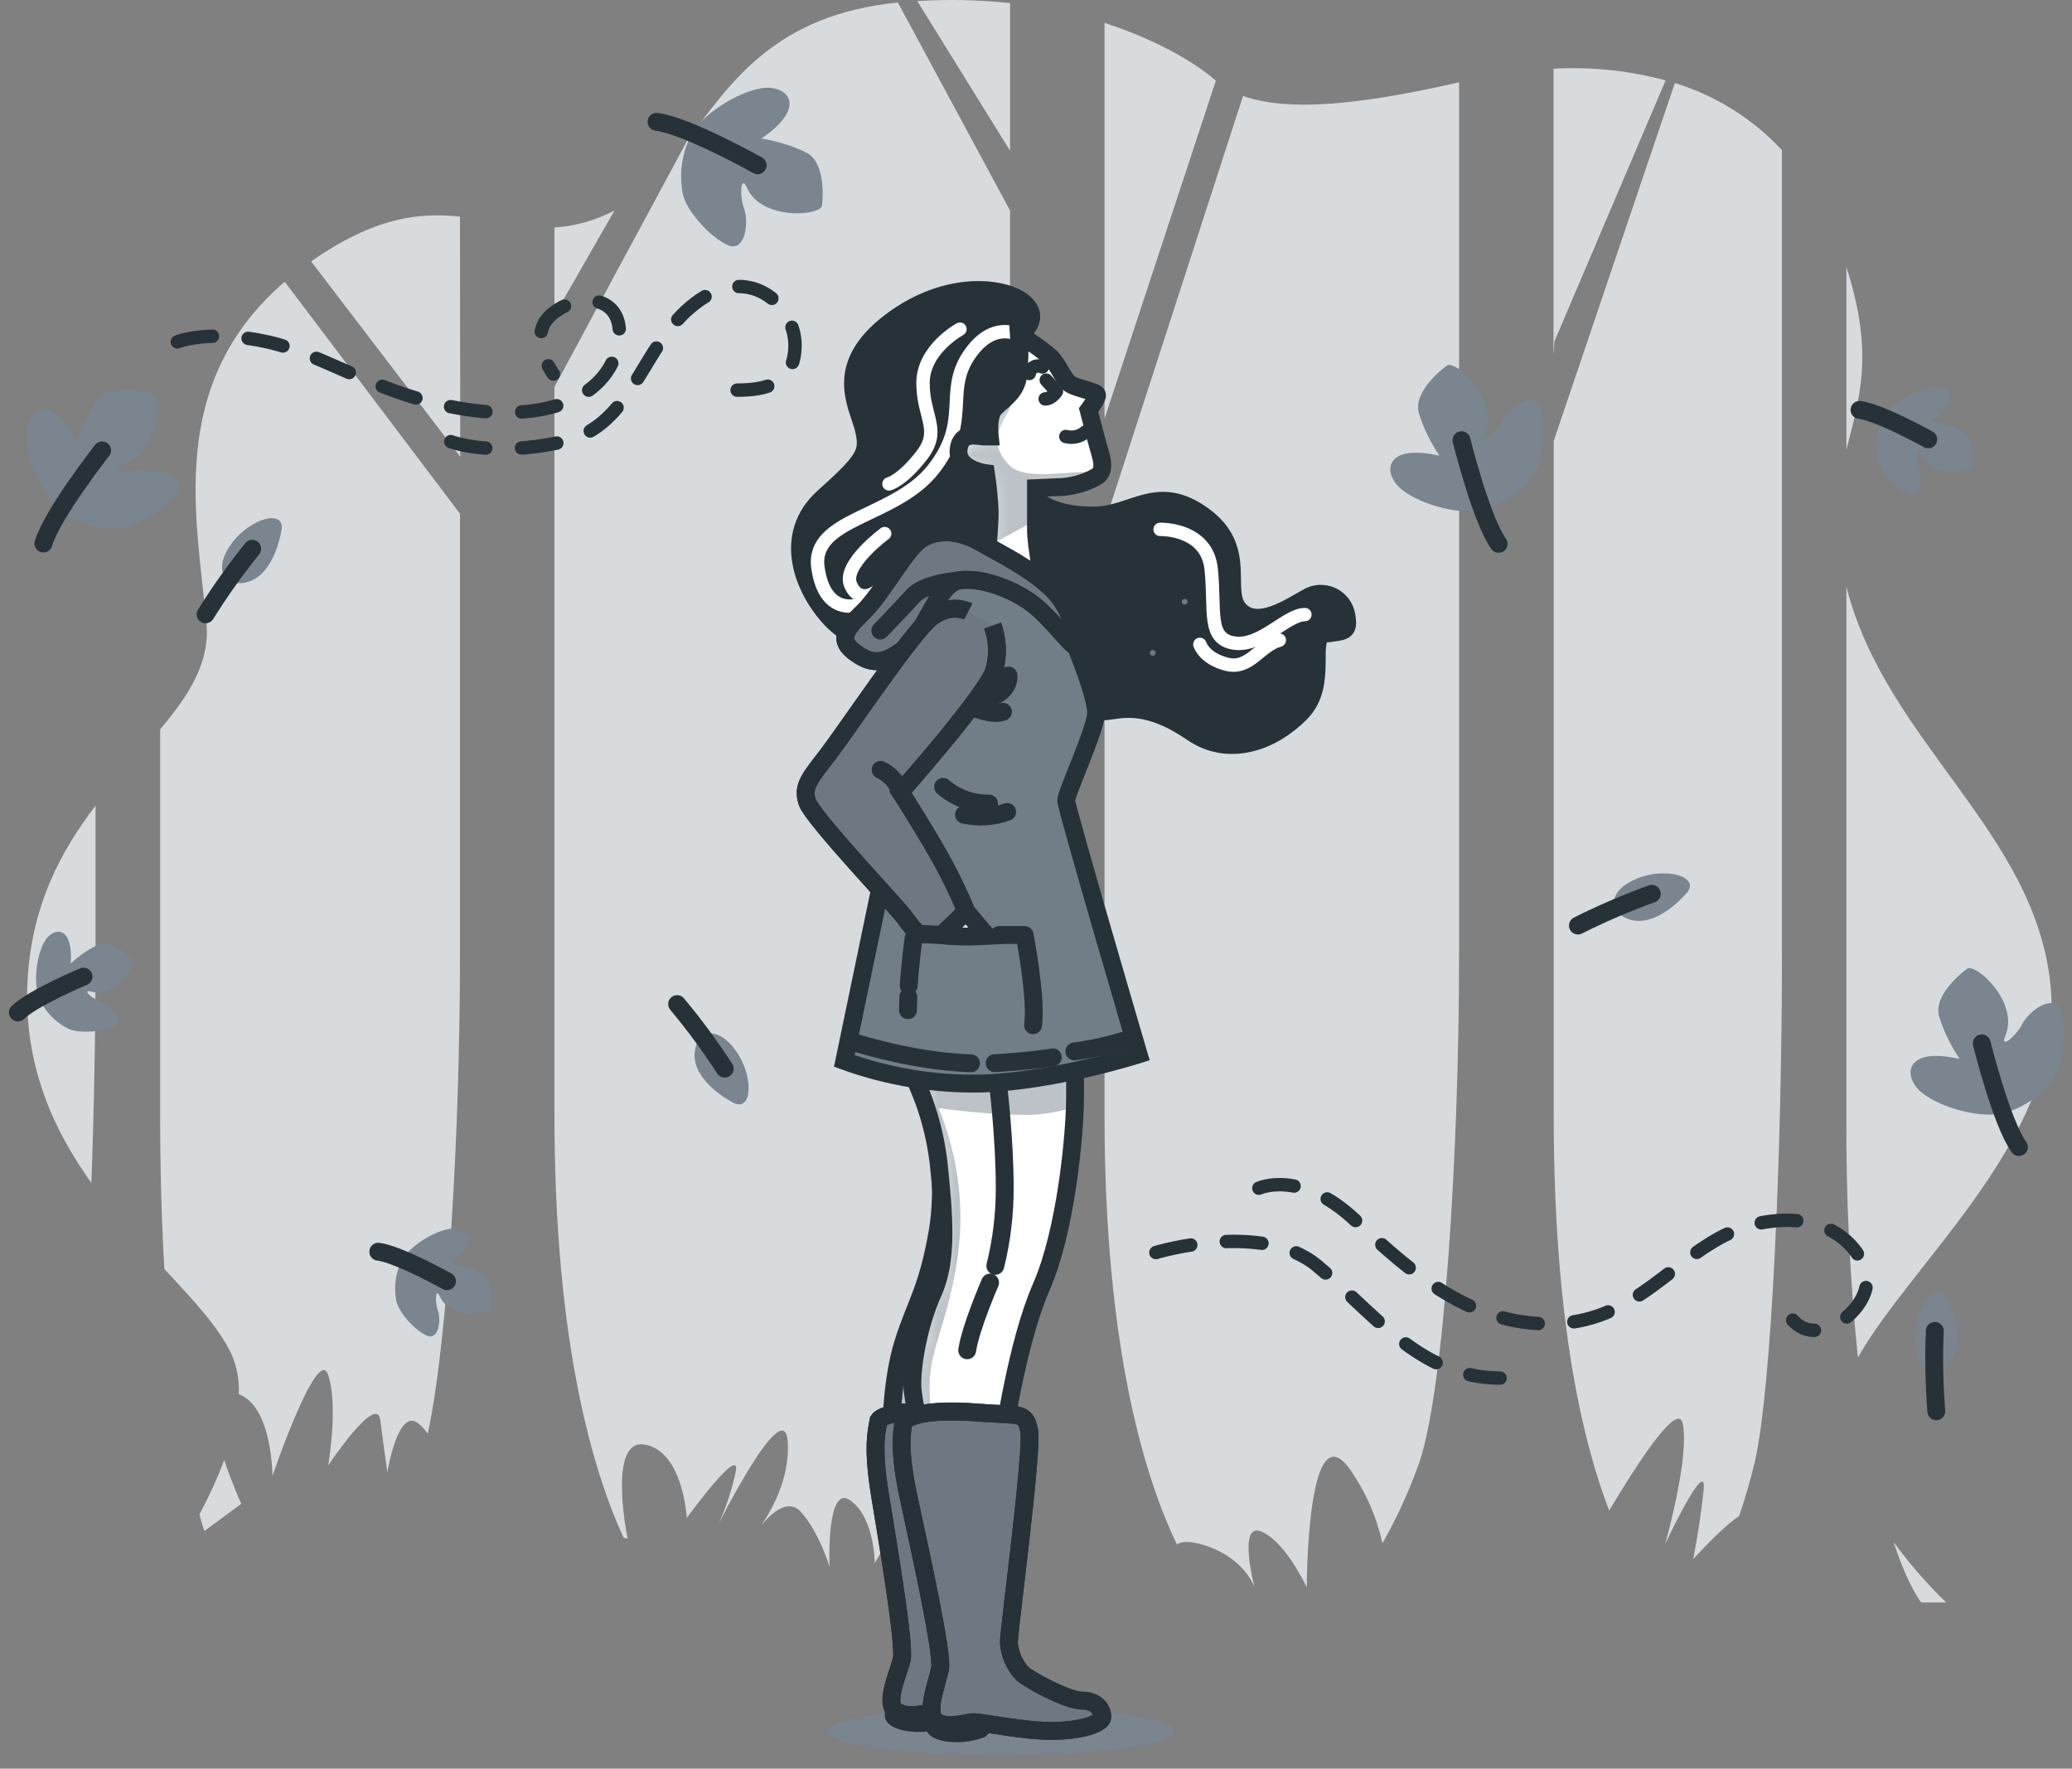 <svg width="116" height="99" viewBox="0 0 116 99" fill="none" xmlns="http://www.w3.org/2000/svg">
<rect x="0" y="0" width="116" height="99" fill="#808080" stroke="none"/>
<path d="M67.772 4.266C67.772 4.266 65.754 2.541 61.836 1.283V23.437L68.07 4.514C67.966 4.437 67.867 4.354 67.772 4.266Z" fill="#7A8590"/>
<path d="M67.216 86.43C69.65 87.095 70.235 88.851 70.235 88.851C70.235 88.851 69.261 85.147 70.627 85.731C71.993 86.316 73.159 88.851 73.159 88.851C73.159 88.851 73.159 78.519 75.695 82.417C76.508 83.62 77.085 84.967 77.395 86.385C78.215 84.94 78.906 83.425 79.46 81.858C80.851 77.795 81.686 64.441 81.686 53.407V4.606C76.173 5.864 72.144 6.276 69.592 5.371L61.836 29.311V62.398C61.836 75.499 64.115 82.771 65.891 86.45C66.102 86.291 66.511 86.241 67.216 86.43Z" fill="#7A8590"/>
<path d="M12.554 81.724C12.159 82.767 11.694 83.783 11.163 84.763C11.252 85.097 11.341 85.403 11.441 85.698L13.508 84.173C13.508 84.173 12.98 83.018 12.554 81.724Z" fill="#7A8590"/>
<path d="M93.248 4.5C91.205 3.95 89.086 3.729 86.973 3.846V19.903L87.026 19.104L93.248 4.5Z" fill="#7A8590"/>
<path d="M114.801 55.191C113.966 46.564 105.617 41.555 103.391 32.929C103.391 32.895 103.377 32.865 103.369 32.834V62.406C103.342 66.941 103.556 71.474 104.012 75.986C107.129 70.496 115.605 63.495 114.801 55.191Z" fill="#7A8590"/>
<path d="M94.208 79.679C94.597 81.627 93.223 86.419 93.223 86.419C93.223 86.419 95.574 81.432 95.379 83.38C95.185 85.328 94.792 87.276 94.792 87.276C94.792 87.276 96.387 85.495 97.364 84.86C97.686 83.914 97.993 82.887 98.237 81.844C99.189 77.781 99.762 64.427 99.762 53.393V8.402C98.127 6.646 96.059 5.352 93.766 4.648L86.984 24.683V62.406C86.984 73.696 88.545 80.542 90.089 84.552C91.631 81.966 93.93 78.407 94.208 79.679Z" fill="#7A8590"/>
<path d="M103.369 14.952V25.179C104.051 22.404 104.972 19.903 103.369 14.952Z" fill="#7A8590"/>
<path d="M56.549 0.173C54.823 -0.01 53.086 -0.048 51.353 0.059L56.549 8.441V0.173Z" fill="#7A8590"/>
<path d="M5.349 53.407V45.098C3.432 47.602 1.76 50.663 1.542 54.913C1.303 59.576 2.967 63.208 5.116 66.213C5.269 62.028 5.349 57.553 5.349 53.407Z" fill="#7A8590"/>
<path d="M106.015 86.321C106.847 88.862 107.565 89.697 107.565 89.697H108.957C107.883 88.656 106.899 87.527 106.015 86.321Z" fill="#7A8590"/>
<path d="M12.952 75.783C13.265 76.492 13.408 77.263 13.369 78.037C15.253 78.736 15.253 82.612 15.253 82.612C15.253 82.612 17.788 75.204 18.372 76.96C18.957 78.716 18.372 82.028 18.372 82.028C18.372 82.028 21.1 77.934 21.294 79.495C21.489 81.056 21.687 82.417 21.687 82.417C21.687 82.417 22.271 78.713 23.44 79.69C23.632 79.854 23.803 80.041 23.949 80.247C25.084 74.959 25.752 63.258 25.752 53.399V28.755L15.94 15.77C9.262 21.519 11.032 29.077 11.56 34.877C11.761 37.089 10.581 38.901 8.967 40.826V62.406C8.967 65.632 9.053 68.49 9.203 71.033C10.823 72.769 12.256 74.303 12.952 75.783Z" fill="#7A8590"/>
<path d="M25.752 12.128C23.526 11.883 20.994 12.128 17.418 14.632L25.766 25.563L25.752 12.128Z" fill="#7A8590"/>
<path d="M35.136 86.121C35.136 86.121 33.967 80.469 36.11 80.859C38.252 81.248 38.45 84.966 38.45 84.966C38.45 84.966 41.567 80.678 41.177 82.431C40.962 83.439 40.635 84.42 40.203 85.356C40.203 85.356 43.907 77.948 44.099 80.678C44.249 82.796 43.111 84.677 42.593 85.409C43.058 84.833 44.08 83.789 44.839 84.627C45.852 85.74 46.439 87.688 46.439 87.688C46.439 87.688 46.245 83.007 47.608 83.984C48.972 84.961 48.972 87.49 48.972 87.49C48.972 87.49 51.045 83.781 51.86 85.247C52.088 85.659 52.252 85.951 52.372 86.163C53.143 84.788 53.795 83.35 54.32 81.863C55.711 77.801 56.546 64.446 56.546 53.413V11.78L50.266 0.14C43.398 0.83 40.941 4.592 38.497 7.828L31.04 21.661V62.406C31.04 75.068 33.166 82.284 34.913 86.074L35.136 86.121Z" fill="#7A8590"/>
<path d="M33.822 12.058C32.942 12.445 32 12.674 31.04 12.734V17.651L34.404 11.78C34.218 11.877 34.023 11.972 33.822 12.058Z" fill="#7A8590"/>
<g opacity="0.7">
<path d="M67.772 4.266C67.772 4.266 65.754 2.541 61.836 1.283V23.437L68.07 4.514C67.966 4.437 67.867 4.354 67.772 4.266Z" fill="white"/>
<path d="M67.216 86.43C69.65 87.095 70.235 88.851 70.235 88.851C70.235 88.851 69.261 85.147 70.627 85.731C71.993 86.316 73.159 88.851 73.159 88.851C73.159 88.851 73.159 78.519 75.695 82.417C76.508 83.62 77.085 84.967 77.395 86.385C78.215 84.94 78.906 83.425 79.46 81.858C80.851 77.795 81.686 64.441 81.686 53.407V4.606C76.173 5.864 72.144 6.276 69.592 5.371L61.836 29.311V62.398C61.836 75.499 64.115 82.771 65.891 86.45C66.102 86.291 66.511 86.241 67.216 86.43Z" fill="white"/>
<path d="M12.554 81.724C12.159 82.767 11.694 83.783 11.163 84.763C11.252 85.097 11.341 85.403 11.441 85.698L13.508 84.173C13.508 84.173 12.98 83.018 12.554 81.724Z" fill="white"/>
<path d="M93.248 4.5C91.205 3.95 89.086 3.729 86.973 3.846V19.903L87.026 19.104L93.248 4.5Z" fill="white"/>
<path d="M114.801 55.191C113.966 46.564 105.617 41.555 103.391 32.929C103.391 32.895 103.377 32.865 103.369 32.834V62.406C103.342 66.941 103.556 71.474 104.012 75.986C107.129 70.496 115.605 63.495 114.801 55.191Z" fill="white"/>
<path d="M94.208 79.679C94.597 81.627 93.223 86.419 93.223 86.419C93.223 86.419 95.574 81.432 95.379 83.38C95.185 85.328 94.792 87.276 94.792 87.276C94.792 87.276 96.387 85.495 97.364 84.86C97.686 83.914 97.993 82.887 98.237 81.844C99.189 77.781 99.762 64.427 99.762 53.393V8.402C98.127 6.646 96.059 5.352 93.766 4.648L86.984 24.683V62.406C86.984 73.696 88.545 80.542 90.089 84.552C91.631 81.966 93.93 78.407 94.208 79.679Z" fill="white"/>
<path d="M103.369 14.952V25.179C104.051 22.404 104.972 19.903 103.369 14.952Z" fill="white"/>
<path d="M56.549 0.173C54.823 -0.01 53.086 -0.048 51.353 0.059L56.549 8.441V0.173Z" fill="white"/>
<path d="M5.349 53.407V45.098C3.432 47.602 1.76 50.663 1.542 54.913C1.303 59.576 2.967 63.208 5.116 66.213C5.269 62.028 5.349 57.553 5.349 53.407Z" fill="white"/>
<path d="M106.015 86.321C106.847 88.862 107.565 89.697 107.565 89.697H108.957C107.883 88.656 106.899 87.527 106.015 86.321Z" fill="white"/>
<path d="M12.952 75.783C13.265 76.492 13.408 77.263 13.369 78.037C15.253 78.736 15.253 82.612 15.253 82.612C15.253 82.612 17.788 75.204 18.372 76.96C18.957 78.716 18.372 82.028 18.372 82.028C18.372 82.028 21.1 77.934 21.294 79.495C21.489 81.056 21.687 82.417 21.687 82.417C21.687 82.417 22.271 78.713 23.44 79.69C23.632 79.854 23.803 80.041 23.949 80.247C25.084 74.959 25.752 63.258 25.752 53.399V28.755L15.94 15.77C9.262 21.519 11.032 29.077 11.56 34.877C11.761 37.089 10.581 38.901 8.967 40.826V62.406C8.967 65.632 9.053 68.49 9.203 71.033C10.823 72.769 12.256 74.303 12.952 75.783Z" fill="white"/>
<path d="M25.752 12.128C23.526 11.883 20.994 12.128 17.418 14.632L25.766 25.563L25.752 12.128Z" fill="white"/>
<path d="M35.136 86.121C35.136 86.121 33.967 80.469 36.11 80.859C38.252 81.248 38.45 84.966 38.45 84.966C38.45 84.966 41.567 80.678 41.177 82.431C40.962 83.439 40.635 84.42 40.203 85.356C40.203 85.356 43.907 77.948 44.099 80.678C44.249 82.796 43.111 84.677 42.593 85.409C43.058 84.833 44.08 83.789 44.839 84.627C45.852 85.74 46.439 87.688 46.439 87.688C46.439 87.688 46.245 83.007 47.608 83.984C48.972 84.961 48.972 87.49 48.972 87.49C48.972 87.49 51.045 83.781 51.86 85.247C52.088 85.659 52.252 85.951 52.372 86.163C53.143 84.788 53.795 83.35 54.32 81.863C55.711 77.801 56.546 64.446 56.546 53.413V11.78L50.266 0.14C43.398 0.83 40.941 4.592 38.497 7.828L31.04 21.661V62.406C31.04 75.068 33.166 82.284 34.913 86.074L35.136 86.121Z" fill="white"/>
<path d="M33.822 12.058C32.942 12.445 32 12.674 31.04 12.734V17.651L34.404 11.78C34.218 11.877 34.023 11.972 33.822 12.058Z" fill="white"/>
</g>
<path d="M12.768 32.55C12.768 32.55 11.897 31.874 12.96 30.427C14.023 28.98 15.954 28.493 15.762 29.654C15.57 30.814 14.797 33.132 12.768 32.55Z" fill="#7A8590"/>
<path d="M14.12 30.717C13.177 31.886 12.305 33.112 11.51 34.387Z" fill="#7A8590"/>
<path d="M14.12 30.717C13.177 31.886 12.305 33.112 11.51 34.387" stroke="#263238" stroke-linecap="round" stroke-linejoin="round"/>
<path d="M90.368 50.894C90.368 50.894 89.976 49.865 91.637 49.18C93.298 48.496 95.202 49.088 94.434 49.976C93.666 50.864 91.798 52.444 90.368 50.894Z" fill="#7A8590"/>
<path d="M92.477 50.029C91.064 50.538 89.682 51.132 88.339 51.807Z" fill="#7A8590"/>
<path d="M92.477 50.029C91.064 50.538 89.682 51.132 88.339 51.807" stroke="#263238" stroke-linecap="round" stroke-linejoin="round"/>
<path d="M108.323 76.774C108.323 76.774 107.209 76.746 107.209 74.948C107.209 73.151 108.467 71.609 109.002 72.664C109.536 73.718 110.298 76.034 108.323 76.774Z" fill="#7A8590"/>
<path d="M108.319 74.495C108.257 75.995 108.285 77.498 108.403 78.995Z" fill="#7A8590"/>
<path d="M108.319 74.495C108.257 75.995 108.285 77.498 108.403 78.995" stroke="#263238" stroke-linecap="round" stroke-linejoin="round"/>
<path d="M39.254 57.974C39.254 57.974 40.17 57.359 41.202 58.822C42.235 60.286 42.098 62.27 41.057 61.725C40.017 61.179 38.069 59.702 39.254 57.974Z" fill="#7A8590"/>
<path d="M40.574 59.819C39.758 58.56 38.868 57.352 37.908 56.201Z" fill="#7A8590"/>
<path d="M40.574 59.819C39.758 58.56 38.868 57.352 37.908 56.201" stroke="#263238" stroke-linecap="round" stroke-linejoin="round"/>
<path d="M4.27 24.775C4.542 23.934 4.936 23.137 5.439 22.41C6.212 21.322 8.472 21.982 8.472 21.982C9.09 22.023 8.87 25.454 6.886 25.983C6.051 26.209 7.228 26.481 7.999 26.325C8.77 26.169 10.484 26.637 9.863 27.569C9.243 28.502 7.529 29.59 6.596 29.59C5.487 29.624 4.397 29.296 3.491 28.654C2.406 27.878 1.476 25.694 1.476 24.302C1.476 22.911 2.873 21.826 4.27 24.775Z" fill="#7A8590"/>
<path d="M5.717 25.209C5.717 25.209 2.914 28.785 2.43 30.424Z" fill="#7A8590"/>
<path d="M5.717 25.209C5.717 25.209 2.914 28.785 2.43 30.424" stroke="#263238" stroke-linecap="round" stroke-linejoin="round"/>
<path d="M80.587 25.507C80.091 24.777 79.704 23.98 79.437 23.139C79.062 21.856 80.974 20.487 80.974 20.487C81.385 20.025 83.954 22.315 83.147 24.202C82.799 25.009 83.751 24.241 84.107 23.534C84.463 22.828 85.882 21.77 86.233 22.833C86.584 23.896 86.383 25.911 85.81 26.645C85.153 27.539 84.223 28.195 83.161 28.513C81.881 28.888 79.596 28.282 78.497 27.419C77.398 26.556 77.403 24.789 80.587 25.507Z" fill="#7A8590"/>
<path d="M81.822 24.639C81.822 24.639 82.907 29.047 83.901 30.441" stroke="#263238" stroke-linecap="round" stroke-linejoin="round"/>
<path d="M109.714 59.273C109.217 58.543 108.83 57.744 108.564 56.902C108.189 55.622 110.098 54.25 110.098 54.25C110.512 53.791 113.078 56.078 112.271 57.968C111.926 58.775 112.875 58.004 113.231 57.297C113.587 56.59 115.009 55.536 115.36 56.599C115.71 57.662 115.51 59.674 114.937 60.408C114.279 61.301 113.35 61.957 112.288 62.276C111.008 62.654 108.723 62.045 107.624 61.185C106.525 60.325 106.53 58.552 109.714 59.273Z" fill="#7A8590"/>
<path d="M110.949 58.402C110.949 58.402 112.034 62.813 113.028 64.204Z" fill="#7A8590"/>
<path d="M110.949 58.402C110.949 58.402 112.034 62.813 113.028 64.204" stroke="#263238" stroke-linecap="round" stroke-linejoin="round"/>
<path d="M42.625 7.756C43.492 7.892 44.336 8.154 45.129 8.532C46.323 9.128 46.025 11.46 46.025 11.46C46.078 12.078 42.655 12.395 41.823 10.517C41.47 9.715 41.383 10.934 41.659 11.677C41.934 12.42 41.737 14.181 40.721 13.711C39.705 13.241 38.367 11.724 38.217 10.803C38.018 9.716 38.177 8.594 38.67 7.606C39.269 6.412 41.269 5.154 42.65 4.937C44.03 4.72 45.321 5.917 42.625 7.756Z" fill="#7A8590"/>
<path d="M42.418 9.253C42.418 9.253 38.453 7.027 36.755 6.818Z" fill="#7A8590"/>
<path d="M42.418 9.253C42.418 9.253 38.453 7.027 36.755 6.818" stroke="#263238" stroke-linecap="round" stroke-linejoin="round"/>
<path d="M25.166 70.699C25.758 70.79 26.333 70.967 26.874 71.225C27.687 71.631 27.484 73.215 27.484 73.215C27.52 73.635 25.193 73.849 24.628 72.575C24.386 72.018 24.331 72.853 24.517 73.362C24.704 73.871 24.57 75.062 23.88 74.754C23.19 74.445 22.28 73.404 22.182 72.781C22.04 72.041 22.143 71.274 22.477 70.599C22.884 69.786 24.244 68.929 25.182 68.784C26.12 68.64 26.997 69.45 25.166 70.699Z" fill="#7A8590"/>
<path d="M25.026 71.715C25.026 71.715 22.33 70.212 21.178 70.062Z" fill="#7A8590"/>
<path d="M25.026 71.715C25.026 71.715 22.33 70.212 21.178 70.062" stroke="#263238" stroke-linecap="round" stroke-linejoin="round"/>
<path d="M3.961 53.928C4.401 53.517 4.899 53.173 5.438 52.906C6.273 52.519 7.386 53.658 7.386 53.658C7.74 53.886 6.473 55.85 5.121 55.508C4.542 55.361 5.16 55.917 5.678 56.081C6.195 56.245 7.049 57.089 6.37 57.437C5.691 57.784 4.322 57.862 3.769 57.553C3.1 57.207 2.561 56.652 2.235 55.973C1.849 55.155 2.015 53.555 2.477 52.725C2.939 51.896 4.108 51.715 3.961 53.928Z" fill="#7A8590"/>
<path d="M4.676 54.665C4.676 54.665 1.821 55.859 1 56.674Z" fill="#7A8590"/>
<path d="M4.676 54.665C4.676 54.665 1.821 55.859 1 56.674" stroke="#263238" stroke-linecap="round" stroke-linejoin="round"/>
<path d="M108.092 23.576C108.684 23.669 109.259 23.847 109.8 24.105C110.613 24.511 110.41 26.094 110.41 26.094C110.446 26.515 108.119 26.729 107.554 25.454C107.312 24.898 107.257 25.733 107.443 26.242C107.63 26.751 107.496 27.942 106.806 27.633C106.116 27.324 105.206 26.284 105.108 25.657C104.966 24.918 105.07 24.151 105.403 23.476C105.81 22.666 107.17 21.806 108.108 21.664C109.046 21.522 109.923 22.326 108.092 23.576Z" fill="#7A8590"/>
<path d="M107.952 24.595C107.952 24.595 105.256 23.092 104.104 22.942Z" fill="#7A8590"/>
<path d="M107.952 24.595C107.952 24.595 105.256 23.092 104.104 22.942" stroke="#263238" stroke-linecap="round" stroke-linejoin="round"/>
<path d="M9.927 19.135C9.927 19.135 11.728 18.414 14.97 19.135C18.212 19.855 21.273 22.196 26.137 22.919C31.001 23.643 34.062 22.018 34.602 19.316C35.142 16.613 32.621 16.255 30.984 17.515C29.348 18.776 30.984 20.938 30.984 20.938" stroke="#263238" stroke-width="0.75" stroke-linecap="round" stroke-linejoin="round" stroke-dasharray="2 2"/>
<path d="M25.235 24.72C25.235 24.72 27.578 25.619 31.541 24.72C35.503 23.821 35.862 19.316 38.923 16.975C41.984 14.635 44.508 17.153 44.508 19.316C44.508 21.478 42.886 21.837 41.266 21.837" stroke="#263238" stroke-width="0.75" stroke-linecap="round" stroke-linejoin="round" stroke-dasharray="2 2"/>
<path d="M70.477 66.508C70.477 66.508 72.817 65.429 75.881 68.309C78.945 71.189 82.546 74.431 87.407 74.072C92.269 73.713 94.253 69.383 98.382 68.49C102.512 67.596 104.505 70.109 104.505 71.731C104.505 73.354 101.802 75.513 100.361 73.894" stroke="#263238" stroke-width="0.75" stroke-linecap="round" stroke-linejoin="round" stroke-dasharray="2 2"/>
<path d="M64.711 70.109C64.711 70.109 70.655 68.309 73.716 70.83C76.777 73.351 79.479 77.136 83.981 77.136" stroke="#263238" stroke-width="0.75" stroke-linecap="round" stroke-linejoin="round" stroke-dasharray="2 2"/>
<path d="M56.06 98.246C61.42 98.246 65.766 97.646 65.766 96.907C65.766 96.168 61.42 95.569 56.06 95.569C50.699 95.569 46.353 96.168 46.353 96.907C46.353 97.646 50.699 98.246 56.06 98.246Z" fill="#7A8590"/>
<path d="M52.161 60.225C52.161 60.225 53.063 65.643 52.498 68.918C51.933 72.193 51.257 72.981 50.581 75.124C49.904 77.266 49.904 79.977 49.904 79.977L52.064 80.205C52.064 80.205 54.869 73.771 55.094 68.465C55.319 63.158 54.304 59.999 54.304 59.999L52.161 60.225Z" fill="white"/>
<mask id="mask0_1616_1289" style="mask-type:luminance" maskUnits="userSpaceOnUse" x="49" y="59" width="7" height="22">
<path d="M52.161 60.225C52.161 60.225 53.063 65.643 52.498 68.918C51.933 72.193 51.257 72.981 50.581 75.124C49.904 77.266 49.904 79.977 49.904 79.977L52.064 80.205C52.064 80.205 54.869 73.771 55.094 68.465C55.319 63.158 54.304 59.999 54.304 59.999L52.161 60.225Z" fill="white"/>
</mask>
<g mask="url(#mask0_1616_1289)">
<path opacity="0.5" d="M52.161 60.225C52.161 60.225 53.063 65.643 52.498 68.918C51.933 72.193 51.257 72.981 50.581 75.124C49.904 77.266 49.904 79.977 49.904 79.977L52.064 80.205C52.064 80.205 54.869 73.771 55.094 68.465C55.319 63.158 54.304 59.999 54.304 59.999L52.161 60.225Z" fill="#7A8590" stroke="#263238" stroke-miterlimit="10"/>
</g>
<path d="M52.161 60.225C52.161 60.225 53.063 65.643 52.498 68.918C51.933 72.193 51.257 72.981 50.581 75.124C49.904 77.266 49.904 79.977 49.904 79.977L52.064 80.205C52.064 80.205 54.869 73.771 55.094 68.465C55.319 63.158 54.304 59.999 54.304 59.999L52.161 60.225Z" stroke="#263238" stroke-miterlimit="10"/>
<path d="M50.191 95.791C50.191 95.791 49.634 96.069 50.581 96.348C51.217 96.498 51.882 96.474 52.506 96.281C52.506 96.281 52.709 96.183 52.434 95.874C52.158 95.566 50.191 95.791 50.191 95.791Z" fill="#263238" stroke="#263238" stroke-miterlimit="10"/>
<path d="M49.189 79.498C49.189 79.498 49.667 78.719 53.302 79.195C55.481 79.473 55.787 79.248 55.954 80.283C56.121 81.318 54.309 91.024 54.284 91.692C54.297 92.321 54.525 92.927 54.93 93.409C55.208 93.715 57.262 94.99 58.066 95.031C58.87 95.073 59.135 95.588 59.115 95.964C59.096 96.339 57.946 96.662 56.332 96.581C54.718 96.501 52.67 95.927 52.158 95.902C51.646 95.877 50.898 96.203 50.188 95.802C49.478 95.401 50.294 93.684 50.483 92.891C50.672 92.098 49.715 86.413 49.267 83.683C48.819 80.953 49.086 80.08 49.189 79.498Z" fill="#7A8590" stroke="#263238" stroke-miterlimit="10"/>
<path opacity="0.1" d="M49.189 79.498C49.189 79.498 49.667 78.719 53.302 79.195C55.481 79.473 55.787 79.248 55.954 80.283C56.121 81.318 54.309 91.024 54.284 91.692C54.297 92.321 54.525 92.927 54.93 93.409C55.208 93.715 57.262 94.99 58.066 95.031C58.87 95.073 59.135 95.588 59.115 95.964C59.096 96.339 57.946 96.662 56.332 96.581C54.718 96.501 52.67 95.927 52.158 95.902C51.646 95.877 50.898 96.203 50.188 95.802C49.478 95.401 50.294 93.684 50.483 92.891C50.672 92.098 49.715 86.413 49.267 83.683C48.819 80.953 49.086 80.08 49.189 79.498Z" fill="black"/>
<path d="M49.189 79.498C49.189 79.498 49.667 78.719 53.302 79.195C55.481 79.473 55.787 79.248 55.954 80.283C56.121 81.318 54.309 91.024 54.284 91.692C54.297 92.321 54.525 92.927 54.93 93.409C55.208 93.715 57.262 94.99 58.066 95.031C58.87 95.073 59.135 95.588 59.115 95.964C59.096 96.339 57.946 96.662 56.332 96.581C54.718 96.501 52.67 95.927 52.158 95.902C51.646 95.877 50.898 96.203 50.188 95.802C49.478 95.401 50.294 93.684 50.483 92.891C50.672 92.098 49.715 86.413 49.267 83.683C48.819 80.953 49.086 80.08 49.189 79.498Z" stroke="#263238" stroke-miterlimit="10"/>
<path d="M50.953 59.849C51.788 61.481 52.327 63.249 52.545 65.07C52.845 67.947 53.074 70.518 52.242 72.335C51.41 74.152 50.953 76.802 51.106 77.937C51.214 78.701 51.366 79.458 51.56 80.205L56.176 80.514C56.176 80.514 56.933 75.14 58.297 72.037C59.66 68.935 60.186 63.561 60.186 61.368C60.207 60.306 60.157 59.243 60.036 58.188L50.499 58.719L50.953 59.849Z" fill="white"/>
<mask id="mask1_1616_1289" style="mask-type:luminance" maskUnits="userSpaceOnUse" x="50" y="58" width="11" height="23">
<path d="M50.953 59.849C51.788 61.481 52.327 63.249 52.545 65.07C52.845 67.947 53.074 70.518 52.242 72.335C51.41 74.152 50.953 76.802 51.106 77.937C51.214 78.701 51.366 79.458 51.56 80.205L56.176 80.514C56.176 80.514 56.933 75.14 58.297 72.037C59.66 68.935 60.186 63.561 60.186 61.368C60.207 60.306 60.157 59.243 60.036 58.188L50.499 58.719L50.953 59.849Z" fill="white"/>
</mask>
<g mask="url(#mask1_1616_1289)">
<g style="mix-blend-mode:multiply" opacity="0.5">
<path d="M50.499 58.714L50.953 59.849C51.788 61.481 52.327 63.249 52.545 65.069C52.845 67.947 53.074 70.518 52.242 72.335C51.41 74.152 50.953 76.802 51.106 77.937C51.209 78.665 51.351 79.387 51.532 80.099H52.397C52.067 79.011 51.965 77.867 52.1 76.737C52.322 74.87 53.444 72.931 53.741 69.121C53.884 66.696 53.476 64.27 52.548 62.025C54.181 62.252 55.827 62.38 57.476 62.409C58.395 62.394 59.306 62.239 60.178 61.95C60.178 61.736 60.178 61.538 60.178 61.363C60.199 60.3 60.148 59.238 60.028 58.182L50.499 58.714Z" fill="#7A8590"/>
</g>
</g>
<path d="M50.953 59.849C51.788 61.481 52.327 63.249 52.545 65.07C52.845 67.947 53.074 70.518 52.242 72.335C51.41 74.152 50.953 76.802 51.106 77.937C51.214 78.701 51.366 79.458 51.56 80.205L56.176 80.514C56.176 80.514 56.933 75.14 58.297 72.037C59.66 68.935 60.186 63.561 60.186 61.368C60.207 60.306 60.157 59.243 60.036 58.188L50.499 58.719L50.953 59.849Z" stroke="#263238" stroke-miterlimit="10"/>
<path d="M55.898 60.884C55.898 60.884 56.249 63.859 56.249 66.425C56.258 67.918 56.082 69.406 55.723 70.855" stroke="#263238" stroke-linecap="round" stroke-linejoin="round"/>
<path d="M55.431 71.79C55.431 71.79 54.318 74.356 54.148 75.58" stroke="#263238" stroke-linecap="round" stroke-linejoin="round"/>
<path d="M57.045 18.751C57.045 18.751 58.33 17.952 57.395 17.017C56.46 16.082 53.113 15.537 49.84 18.03C46.568 20.523 48.048 22.702 48.36 24.027C48.672 25.351 48.438 25.741 46.103 27.842C43.768 29.943 44.934 32.984 46.571 34.696C48.207 36.407 52.189 37.345 54.435 37.103C56.68 36.861 57.863 38.116 58.72 39.051C59.577 39.986 61.366 39.905 62.379 39.749C63.392 39.593 64.711 39.607 66.74 40.999C68.769 42.39 71.192 41.555 72.817 39.908C74.442 38.261 73.126 35.625 74.209 35.469C75.291 35.313 75.533 35.392 75.377 34.456C75.34 34.222 75.246 34 75.103 33.81C74.959 33.621 74.772 33.469 74.556 33.369C74.341 33.269 74.104 33.224 73.867 33.237C73.63 33.25 73.399 33.321 73.196 33.444C72.186 34 70.394 35.236 69.381 34.145C68.368 33.054 69.937 30.719 67.355 28.858C64.772 26.996 63.459 28.858 61.202 28.858C58.945 28.858 57.543 28.078 57.231 26.679C56.92 25.279 57.621 23.796 57.855 22.315C58.088 20.835 57.045 18.751 57.045 18.751Z" fill="#263238" stroke="#263238" stroke-miterlimit="10"/>
<path d="M57.045 18.751C57.045 18.751 55.57 17.869 54.218 19.933C52.865 21.998 54.376 23.59 52.231 26.292C50.085 28.994 45.396 28.994 45.792 31.777C46.187 34.559 48.099 33.844 48.099 33.844" stroke="white" stroke-width="0.75" stroke-linecap="round" stroke-linejoin="round"/>
<path d="M53.742 18.425C53.742 18.425 51.674 19.538 51.674 21.444C51.674 23.351 52.707 24.066 51.594 25.499C50.48 26.932 49.768 27.085 49.768 27.085" stroke="white" stroke-width="0.75" stroke-linecap="round" stroke-linejoin="round"/>
<path d="M49.528 29.868C49.528 29.868 47.144 31.618 47.619 32.731C48.095 33.844 49.05 33.126 49.05 33.126" stroke="white" stroke-width="0.75" stroke-linecap="round" stroke-linejoin="round"/>
<path d="M64.948 29.631C64.948 29.631 67.569 29.55 67.808 31.857C68.048 34.164 67.569 35.753 69.08 35.993C70.591 36.232 72.022 34.401 73.054 34.401" stroke="white" stroke-width="0.75" stroke-linecap="round" stroke-linejoin="round"/>
<path d="M67.174 36.068C67.174 36.068 67.41 36.864 68.682 37.181C69.954 37.498 70.51 36.148 71.623 35.831" stroke="white" stroke-width="0.75" stroke-linecap="round" stroke-linejoin="round"/>
<path d="M57.045 18.751C57.663 19.095 58.245 19.5 58.781 19.961C59.31 20.487 59.519 21.224 59.894 21.486C60.27 21.748 61.419 21.909 61.419 22.118C61.419 22.326 60.946 22.953 60.946 22.953C60.946 22.953 61.419 24.795 61.578 25.321C61.737 25.847 61.842 26.434 61.367 26.69C60.692 27.069 59.931 27.268 59.157 27.269L57.999 27.322V29.637C57.999 30.689 58.472 32.848 58.472 32.848L55.25 31.226C55.25 31.226 55.409 29.384 55.409 28.646C55.376 27.923 55.306 27.202 55.197 26.487C55.197 26.487 53.514 26.278 53.672 25.117C53.809 24.105 54.785 24.433 55.091 24.433H55.409C55.409 24.433 55.303 23.487 55.567 23.014C55.832 22.541 56.831 22.118 56.986 21.119C57.082 20.333 57.101 19.54 57.045 18.751Z" fill="white"/>
<mask id="mask2_1616_1289" style="mask-type:luminance" maskUnits="userSpaceOnUse" x="53" y="18" width="9" height="15">
<path d="M57.045 18.751C57.663 19.095 58.245 19.5 58.781 19.961C59.31 20.487 59.519 21.224 59.894 21.486C60.27 21.748 61.419 21.909 61.419 22.118C61.419 22.326 60.946 22.953 60.946 22.953C60.946 22.953 61.419 24.795 61.578 25.321C61.737 25.847 61.842 26.434 61.367 26.69C60.692 27.069 59.931 27.268 59.157 27.269L57.999 27.322V29.637C57.999 30.689 58.472 32.848 58.472 32.848L55.25 31.226C55.25 31.226 55.409 29.384 55.409 28.646C55.376 27.923 55.306 27.202 55.197 26.487C55.197 26.487 53.514 26.278 53.672 25.117C53.809 24.105 54.785 24.433 55.091 24.433H55.409C55.409 24.433 55.303 23.487 55.567 23.014C55.832 22.541 56.831 22.118 56.986 21.119C57.082 20.333 57.101 19.54 57.045 18.751Z" fill="white"/>
</mask>
<g mask="url(#mask2_1616_1289)">
<g style="mix-blend-mode:multiply" opacity="0.5">
<path d="M56.505 26.041C55.392 24.928 55.907 23.949 56.43 23.053C56.754 22.456 56.944 21.796 56.986 21.119C56.831 22.118 55.829 22.538 55.567 23.014C55.306 23.49 55.409 24.433 55.409 24.433H55.091C54.777 24.433 53.809 24.105 53.672 25.118C53.514 26.278 55.197 26.487 55.197 26.487C55.306 27.202 55.376 27.923 55.409 28.646C55.409 29.1 55.347 29.971 55.303 30.575C56.018 30.196 57.011 29.662 57.988 29.105V27.33L59.146 27.277C59.92 27.276 60.681 27.077 61.355 26.698C61.289 25.936 57.627 27.16 56.505 26.041Z" fill="#7A8590"/>
</g>
</g>
<path d="M57.045 18.751C57.663 19.095 58.245 19.5 58.781 19.961C59.31 20.487 59.519 21.224 59.894 21.486C60.27 21.748 61.419 21.909 61.419 22.118C61.419 22.326 60.946 22.953 60.946 22.953C60.946 22.953 61.419 24.795 61.578 25.321C61.737 25.847 61.842 26.434 61.367 26.69C60.692 27.069 59.931 27.268 59.157 27.269L57.999 27.322V29.637C57.999 30.689 58.472 32.848 58.472 32.848L55.25 31.226C55.25 31.226 55.409 29.384 55.409 28.646C55.376 27.923 55.306 27.202 55.197 26.487C55.197 26.487 53.514 26.278 53.672 25.117C53.809 24.105 54.785 24.433 55.091 24.433H55.409C55.409 24.433 55.303 23.487 55.567 23.014C55.832 22.541 56.831 22.118 56.986 21.119C57.082 20.333 57.101 19.54 57.045 18.751Z" stroke="#263238" stroke-miterlimit="10"/>
<path d="M58.573 21.277L59.146 21.909C59.146 21.909 58.882 22.329 58.514 22.329" stroke="#263238" stroke-width="0.75" stroke-linecap="round" stroke-linejoin="round"/>
<path d="M58.361 20.54C58.29 20.503 58.211 20.484 58.131 20.484C58.05 20.483 57.971 20.502 57.9 20.538C57.828 20.573 57.766 20.625 57.718 20.689C57.67 20.754 57.637 20.828 57.623 20.907" stroke="#263238" stroke-width="0.75" stroke-linecap="round" stroke-linejoin="round"/>
<path d="M60.782 24.171C60.632 24.303 60.452 24.395 60.258 24.441C60.064 24.486 59.862 24.484 59.669 24.433" stroke="#263238" stroke-width="0.75" stroke-linecap="round" stroke-linejoin="round"/>
<path d="M52.467 96.4C52.467 96.4 51.911 96.726 52.901 96.957C53.568 97.079 54.255 97.019 54.891 96.784C54.891 96.784 55.097 96.673 54.794 96.373C54.49 96.072 52.467 96.4 52.467 96.4Z" fill="#263238" stroke="#263238" stroke-miterlimit="10"/>
<path d="M50.578 79.601C50.578 79.601 51.031 78.766 54.816 79.072C57.084 79.253 57.387 78.994 57.615 80.055C57.843 81.115 56.48 91.255 56.48 91.937C56.526 92.586 56.793 93.2 57.237 93.676C57.54 93.98 59.741 95.19 60.576 95.19C61.411 95.19 61.712 95.722 61.712 96.1C61.712 96.478 60.54 96.885 58.873 96.885C57.206 96.885 55.052 96.4 54.524 96.4C53.995 96.4 53.235 96.779 52.478 96.4C51.721 96.022 52.478 94.208 52.631 93.376C52.784 92.544 51.496 86.714 50.889 83.914C50.283 81.115 50.5 80.205 50.578 79.601Z" fill="#7A8590" stroke="#263238" stroke-miterlimit="10"/>
<path opacity="0.1" d="M50.578 79.601C50.578 79.601 51.031 78.766 54.816 79.072C57.084 79.253 57.387 78.994 57.615 80.055C57.843 81.115 56.48 91.255 56.48 91.937C56.526 92.586 56.793 93.2 57.237 93.676C57.54 93.98 59.741 95.19 60.576 95.19C61.411 95.19 61.712 95.722 61.712 96.1C61.712 96.478 60.54 96.885 58.873 96.885C57.206 96.885 55.052 96.4 54.524 96.4C53.995 96.4 53.235 96.779 52.478 96.4C51.721 96.022 52.478 94.208 52.631 93.376C52.784 92.544 51.496 86.714 50.889 83.914C50.283 81.115 50.5 80.205 50.578 79.601Z" fill="black"/>
<path d="M50.578 79.601C50.578 79.601 51.031 78.766 54.816 79.072C57.084 79.253 57.387 78.994 57.615 80.055C57.843 81.115 56.48 91.255 56.48 91.937C56.526 92.586 56.793 93.2 57.237 93.676C57.54 93.98 59.741 95.19 60.576 95.19C61.411 95.19 61.712 95.722 61.712 96.1C61.712 96.478 60.54 96.885 58.873 96.885C57.206 96.885 55.052 96.4 54.524 96.4C53.995 96.4 53.235 96.779 52.478 96.4C51.721 96.022 52.478 94.208 52.631 93.376C52.784 92.544 51.496 86.714 50.889 83.914C50.283 81.115 50.5 80.205 50.578 79.601Z" stroke="#263238" stroke-miterlimit="10"/>
<path d="M60.203 36.12C60.203 36.12 61.414 39.014 61.361 39.964C61.308 40.912 59.691 44.385 59.691 44.806C59.691 45.226 63.746 59.017 63.746 59.017C63.746 59.017 59.165 60.492 55.008 60.648C52.372 60.711 49.748 60.282 47.269 59.384L50.519 43.754L50.255 36.382C50.255 36.382 51.571 31.96 53.873 31.651C56.174 31.343 59.73 35.277 60.203 36.12Z" fill="#7A8590" stroke="#263238" stroke-miterlimit="10"/>
<path opacity="0.1" d="M60.203 36.12C60.203 36.12 61.414 39.014 61.361 39.964C61.308 40.912 59.691 44.385 59.691 44.806C59.691 45.226 63.746 59.017 63.746 59.017C63.746 59.017 59.165 60.492 55.008 60.648C52.372 60.711 49.748 60.282 47.269 59.384L50.519 43.754L50.255 36.382C50.255 36.382 51.571 31.96 53.873 31.651C56.174 31.343 59.73 35.277 60.203 36.12Z" fill="#263238"/>
<path d="M59.405 33.903C59.405 33.903 59.644 34.379 60.832 33.981C62.021 33.583 62.143 33.146 63.095 33.388C64.046 33.63 64.364 33.944 65.115 33.903C65.866 33.861 65.989 33.663 65.989 33.663C65.989 33.663 66.306 33.505 66.186 33.783C66.067 34.061 65.513 34.181 64.795 34.181C64.077 34.181 63.404 33.705 62.655 33.663C61.907 33.622 61.542 34.181 60.752 34.379C60.402 34.48 60.043 34.547 59.68 34.576L59.405 33.903Z" fill="#7A8590" stroke="#263238" stroke-width="0.5" stroke-miterlimit="10"/>
<path opacity="0.1" d="M59.405 33.903C59.405 33.903 59.644 34.379 60.832 33.981C62.021 33.583 62.143 33.146 63.095 33.388C64.046 33.63 64.364 33.944 65.115 33.903C65.866 33.861 65.989 33.663 65.989 33.663C65.989 33.663 66.306 33.505 66.186 33.783C66.067 34.061 65.513 34.181 64.795 34.181C64.077 34.181 63.404 33.705 62.655 33.663C61.907 33.622 61.542 34.181 60.752 34.379C60.402 34.48 60.043 34.547 59.68 34.576L59.405 33.903Z" fill="black"/>
<path d="M59.405 33.903C59.405 33.903 59.644 34.379 60.832 33.981C62.021 33.583 62.143 33.146 63.095 33.388C64.046 33.63 64.364 33.944 65.115 33.903C65.866 33.861 65.989 33.663 65.989 33.663C65.989 33.663 66.306 33.505 66.186 33.783C66.067 34.061 65.513 34.181 64.795 34.181C64.077 34.181 63.404 33.705 62.655 33.663C61.907 33.622 61.542 34.181 60.752 34.379C60.402 34.48 60.043 34.547 59.68 34.576L59.405 33.903Z" stroke="#263238" stroke-width="0.5" stroke-miterlimit="10"/>
<path d="M59.922 35.806C59.922 35.806 60.081 36.084 61.111 36.797C62.14 37.509 63.412 36.719 64.283 36.877C64.29 36.822 64.285 36.766 64.269 36.712C64.252 36.658 64.224 36.609 64.186 36.568C64.149 36.526 64.103 36.493 64.051 36.471C63.999 36.449 63.944 36.439 63.888 36.441C63.451 36.441 63.134 36.997 61.865 36.638C60.596 36.279 59.961 34.974 59.922 35.806Z" fill="#7A8590" stroke="#263238" stroke-width="0.5" stroke-miterlimit="10"/>
<path opacity="0.1" d="M59.922 35.806C59.922 35.806 60.081 36.084 61.111 36.797C62.14 37.509 63.412 36.719 64.283 36.877C64.29 36.822 64.285 36.766 64.269 36.712C64.252 36.658 64.224 36.609 64.186 36.568C64.149 36.526 64.103 36.493 64.051 36.471C63.999 36.449 63.944 36.439 63.888 36.441C63.451 36.441 63.134 36.997 61.865 36.638C60.596 36.279 59.961 34.974 59.922 35.806Z" fill="black"/>
<path d="M59.922 35.806C59.922 35.806 60.081 36.084 61.111 36.797C62.14 37.509 63.412 36.719 64.283 36.877C64.29 36.822 64.285 36.766 64.269 36.712C64.252 36.658 64.224 36.609 64.186 36.568C64.149 36.526 64.103 36.493 64.051 36.471C63.999 36.449 63.944 36.439 63.888 36.441C63.451 36.441 63.134 36.997 61.865 36.638C60.596 36.279 59.961 34.974 59.922 35.806Z" stroke="#263238" stroke-width="0.5" stroke-miterlimit="10"/>
<path d="M64.956 36.546C64.956 36.464 64.931 36.383 64.885 36.314C64.839 36.245 64.774 36.192 64.698 36.16C64.621 36.129 64.537 36.121 64.456 36.137C64.375 36.154 64.301 36.194 64.242 36.252C64.184 36.311 64.145 36.385 64.129 36.467C64.113 36.548 64.122 36.632 64.154 36.708C64.186 36.784 64.24 36.849 64.309 36.895C64.378 36.94 64.459 36.964 64.541 36.964C64.596 36.964 64.65 36.953 64.701 36.932C64.751 36.911 64.797 36.88 64.835 36.841C64.874 36.803 64.904 36.757 64.925 36.706C64.946 36.655 64.956 36.601 64.956 36.546Z" fill="#7A8590" stroke="#263238" stroke-width="0.5" stroke-miterlimit="10"/>
<path opacity="0.1" d="M64.956 36.546C64.956 36.464 64.931 36.383 64.885 36.314C64.839 36.245 64.774 36.192 64.698 36.16C64.621 36.129 64.537 36.121 64.456 36.137C64.375 36.154 64.301 36.194 64.242 36.252C64.184 36.311 64.145 36.385 64.129 36.467C64.113 36.548 64.122 36.632 64.154 36.708C64.186 36.784 64.24 36.849 64.309 36.895C64.378 36.94 64.459 36.964 64.541 36.964C64.596 36.964 64.65 36.953 64.701 36.932C64.751 36.911 64.797 36.88 64.835 36.841C64.874 36.803 64.904 36.757 64.925 36.706C64.946 36.655 64.956 36.601 64.956 36.546Z" fill="black"/>
<path d="M64.956 36.546C64.956 36.464 64.931 36.383 64.885 36.314C64.839 36.245 64.774 36.192 64.698 36.16C64.621 36.129 64.537 36.121 64.456 36.137C64.375 36.154 64.301 36.194 64.242 36.252C64.184 36.311 64.145 36.385 64.129 36.467C64.113 36.548 64.122 36.632 64.154 36.708C64.186 36.784 64.24 36.849 64.309 36.895C64.378 36.94 64.459 36.964 64.541 36.964C64.596 36.964 64.65 36.953 64.701 36.932C64.751 36.911 64.797 36.88 64.835 36.841C64.874 36.803 64.904 36.757 64.925 36.706C64.946 36.655 64.956 36.601 64.956 36.546Z" stroke="#263238" stroke-width="0.5" stroke-miterlimit="10"/>
<path d="M66.743 33.683C66.743 33.6 66.718 33.52 66.672 33.451C66.626 33.382 66.561 33.329 66.485 33.297C66.409 33.266 66.325 33.257 66.244 33.273C66.163 33.289 66.088 33.329 66.03 33.388C65.972 33.446 65.932 33.52 65.916 33.601C65.9 33.682 65.908 33.766 65.939 33.843C65.971 33.919 66.025 33.984 66.093 34.03C66.162 34.076 66.243 34.1 66.325 34.1C66.436 34.1 66.542 34.056 66.62 33.978C66.699 33.9 66.743 33.794 66.743 33.683Z" fill="#7A8590" stroke="#263238" stroke-width="0.5" stroke-miterlimit="10"/>
<path opacity="0.1" d="M66.743 33.683C66.743 33.6 66.718 33.52 66.672 33.451C66.626 33.382 66.561 33.329 66.485 33.297C66.409 33.266 66.325 33.257 66.244 33.273C66.163 33.289 66.088 33.329 66.03 33.388C65.972 33.446 65.932 33.52 65.916 33.601C65.9 33.682 65.908 33.766 65.939 33.843C65.971 33.919 66.025 33.984 66.093 34.03C66.162 34.076 66.243 34.1 66.325 34.1C66.436 34.1 66.542 34.056 66.62 33.978C66.699 33.9 66.743 33.794 66.743 33.683Z" fill="black"/>
<path d="M66.743 33.683C66.743 33.6 66.718 33.52 66.672 33.451C66.626 33.382 66.561 33.329 66.485 33.297C66.409 33.266 66.325 33.257 66.244 33.273C66.163 33.289 66.088 33.329 66.03 33.388C65.972 33.446 65.932 33.52 65.916 33.601C65.9 33.682 65.908 33.766 65.939 33.843C65.971 33.919 66.025 33.984 66.093 34.03C66.162 34.076 66.243 34.1 66.325 34.1C66.436 34.1 66.542 34.056 66.62 33.978C66.699 33.9 66.743 33.794 66.743 33.683Z" stroke="#263238" stroke-width="0.5" stroke-miterlimit="10"/>
<path d="M60.203 35.648C60.083 34.655 59.639 33.73 58.94 33.015C57.782 31.857 56.046 31.014 54.835 30.33C53.625 29.645 52.414 29.645 51.571 30.171C50.728 30.697 49.362 33.277 48.307 34.278C47.252 35.28 46.938 35.856 47.887 36.541C48.836 37.225 49.465 37.172 50.625 36.329C51.785 35.486 52.467 32.698 53.686 32.489C54.905 32.28 56.895 33.015 58.002 33.961C59.11 34.907 60.106 36.329 60.212 36.12C60.268 35.967 60.265 35.798 60.203 35.648Z" fill="#7A8590" stroke="#263238" stroke-miterlimit="10"/>
<path opacity="0.1" d="M60.203 35.648C60.083 34.655 59.639 33.73 58.94 33.015C57.782 31.857 56.046 31.014 54.835 30.33C53.625 29.645 52.414 29.645 51.571 30.171C50.728 30.697 49.362 33.277 48.307 34.278C47.252 35.28 46.938 35.856 47.887 36.541C48.836 37.225 49.465 37.172 50.625 36.329C51.785 35.486 52.467 32.698 53.686 32.489C54.905 32.28 56.895 33.015 58.002 33.961C59.11 34.907 60.106 36.329 60.212 36.12C60.268 35.967 60.265 35.798 60.203 35.648Z" fill="black"/>
<path d="M60.203 35.648C60.083 34.655 59.639 33.73 58.94 33.015C57.782 31.857 56.046 31.014 54.835 30.33C53.625 29.645 52.414 29.645 51.571 30.171C50.728 30.697 49.362 33.277 48.307 34.278C47.252 35.28 46.938 35.856 47.887 36.541C48.836 37.225 49.465 37.172 50.625 36.329C51.785 35.486 52.467 32.698 53.686 32.489C54.905 32.28 56.895 33.015 58.002 33.961C59.11 34.907 60.106 36.329 60.212 36.12C60.268 35.967 60.265 35.798 60.203 35.648Z" stroke="#263238" stroke-miterlimit="10"/>
<path d="M54.203 34.225C54.203 34.225 53.202 33.7 52.097 34.593C50.992 35.486 47.366 40.91 46.359 42.226C45.352 43.542 44.887 44.015 45.201 44.911C45.516 45.807 50.308 50.858 50.625 51.331C50.86 51.669 51.123 51.987 51.412 52.28L52.729 52.333L54.098 51.017C53.625 49.878 53.08 48.77 52.467 47.7C51.465 45.963 50.413 44.332 50.413 44.332C50.413 44.332 55.308 38.803 55.675 37.49C55.892 36.674 55.856 35.811 55.572 35.016" fill="#7A8590"/>
<path d="M54.203 34.225C54.203 34.225 53.202 33.7 52.097 34.593C50.992 35.486 47.366 40.91 46.359 42.226C45.352 43.542 44.887 44.015 45.201 44.911C45.516 45.807 50.308 50.858 50.625 51.331C50.86 51.669 51.123 51.987 51.412 52.28L52.729 52.333L54.098 51.017C53.625 49.878 53.08 48.77 52.467 47.7C51.465 45.963 50.413 44.332 50.413 44.332C50.413 44.332 55.308 38.803 55.675 37.49C55.892 36.674 55.856 35.811 55.572 35.016" stroke="#263238" stroke-miterlimit="10"/>
<path opacity="0.1" d="M54.203 34.225C54.203 34.225 53.202 33.7 52.097 34.593C50.992 35.486 47.366 40.91 46.359 42.226C45.352 43.542 44.887 44.015 45.201 44.911C45.516 45.807 50.308 50.858 50.625 51.331C50.86 51.669 51.123 51.987 51.412 52.28L52.729 52.333L54.098 51.017C53.625 49.878 53.08 48.77 52.467 47.7C51.465 45.963 50.413 44.332 50.413 44.332C50.413 44.332 55.308 38.803 55.675 37.49C55.892 36.674 55.856 35.811 55.572 35.016" fill="black"/>
<path d="M54.203 34.225C54.203 34.225 53.202 33.7 52.097 34.593C50.992 35.486 47.366 40.91 46.359 42.226C45.352 43.542 44.887 44.015 45.201 44.911C45.516 45.807 50.308 50.858 50.625 51.331C50.86 51.669 51.123 51.987 51.412 52.28L52.729 52.333L54.098 51.017C53.625 49.878 53.08 48.77 52.467 47.7C51.465 45.963 50.413 44.332 50.413 44.332C50.413 44.332 55.308 38.803 55.675 37.49C55.892 36.674 55.856 35.811 55.572 35.016" stroke="#263238" stroke-miterlimit="10"/>
<path d="M54.098 51.017L55.255 52.386C55.255 52.386 53.519 52.492 52.728 52.333L54.098 51.017Z" fill="white" stroke="#263238" stroke-miterlimit="10"/>
<path d="M55.94 52.333H57.362C57.362 52.333 58.047 55.859 57.835 57.386" stroke="#263238" stroke-linecap="round" stroke-linejoin="round"/>
<path d="M50.85 55.806C50.85 56.062 50.834 56.309 50.834 56.543" stroke="#263238" stroke-linecap="round" stroke-linejoin="round"/>
<path d="M51.151 52.492C51.151 52.492 50.97 53.752 50.873 55.174" stroke="#263238" stroke-linecap="round" stroke-linejoin="round"/>
<path d="M52.801 44.043C53.513 44.661 54.428 44.994 55.37 44.978" stroke="#263238" stroke-linecap="round" stroke-linejoin="round"/>
<path d="M53.967 45.601C54.771 45.779 55.608 45.725 56.383 45.446" stroke="#263238" stroke-linecap="round" stroke-linejoin="round"/>
<path d="M56.46 37.812C56.46 37.812 56.616 38.981 54.746 39.204" stroke="#263238" stroke-linecap="round" stroke-linejoin="round"/>
<path d="M54.513 39.607C54.513 39.607 55.526 40.075 56.149 39.841" stroke="#263238" stroke-linecap="round" stroke-linejoin="round"/>
<path d="M47.528 58.252C47.528 58.252 50.945 59.409 54.362 59.518" stroke="#263238" stroke-linecap="round" stroke-linejoin="round"/>
<path d="M55.684 59.51C55.684 59.51 57.724 59.401 58.937 59.181" stroke="#263238" stroke-linecap="round" stroke-linejoin="round"/>
<path d="M60.15 58.85C61.16 58.719 62.155 58.497 63.125 58.188" stroke="#263238" stroke-linecap="round" stroke-linejoin="round"/>
<path d="M50.413 44.338C50.323 44.065 50.178 43.813 49.986 43.599C49.795 43.385 49.561 43.212 49.3 43.091" stroke="#263238" stroke-linecap="round" stroke-linejoin="round"/>
<path d="M53.678 32.489C53.678 32.489 51.791 32.623 51.123 33.349C50.455 34.075 49.284 35.297 49.284 35.297" stroke="#263238" stroke-linecap="round" stroke-linejoin="round"/>
</svg>
